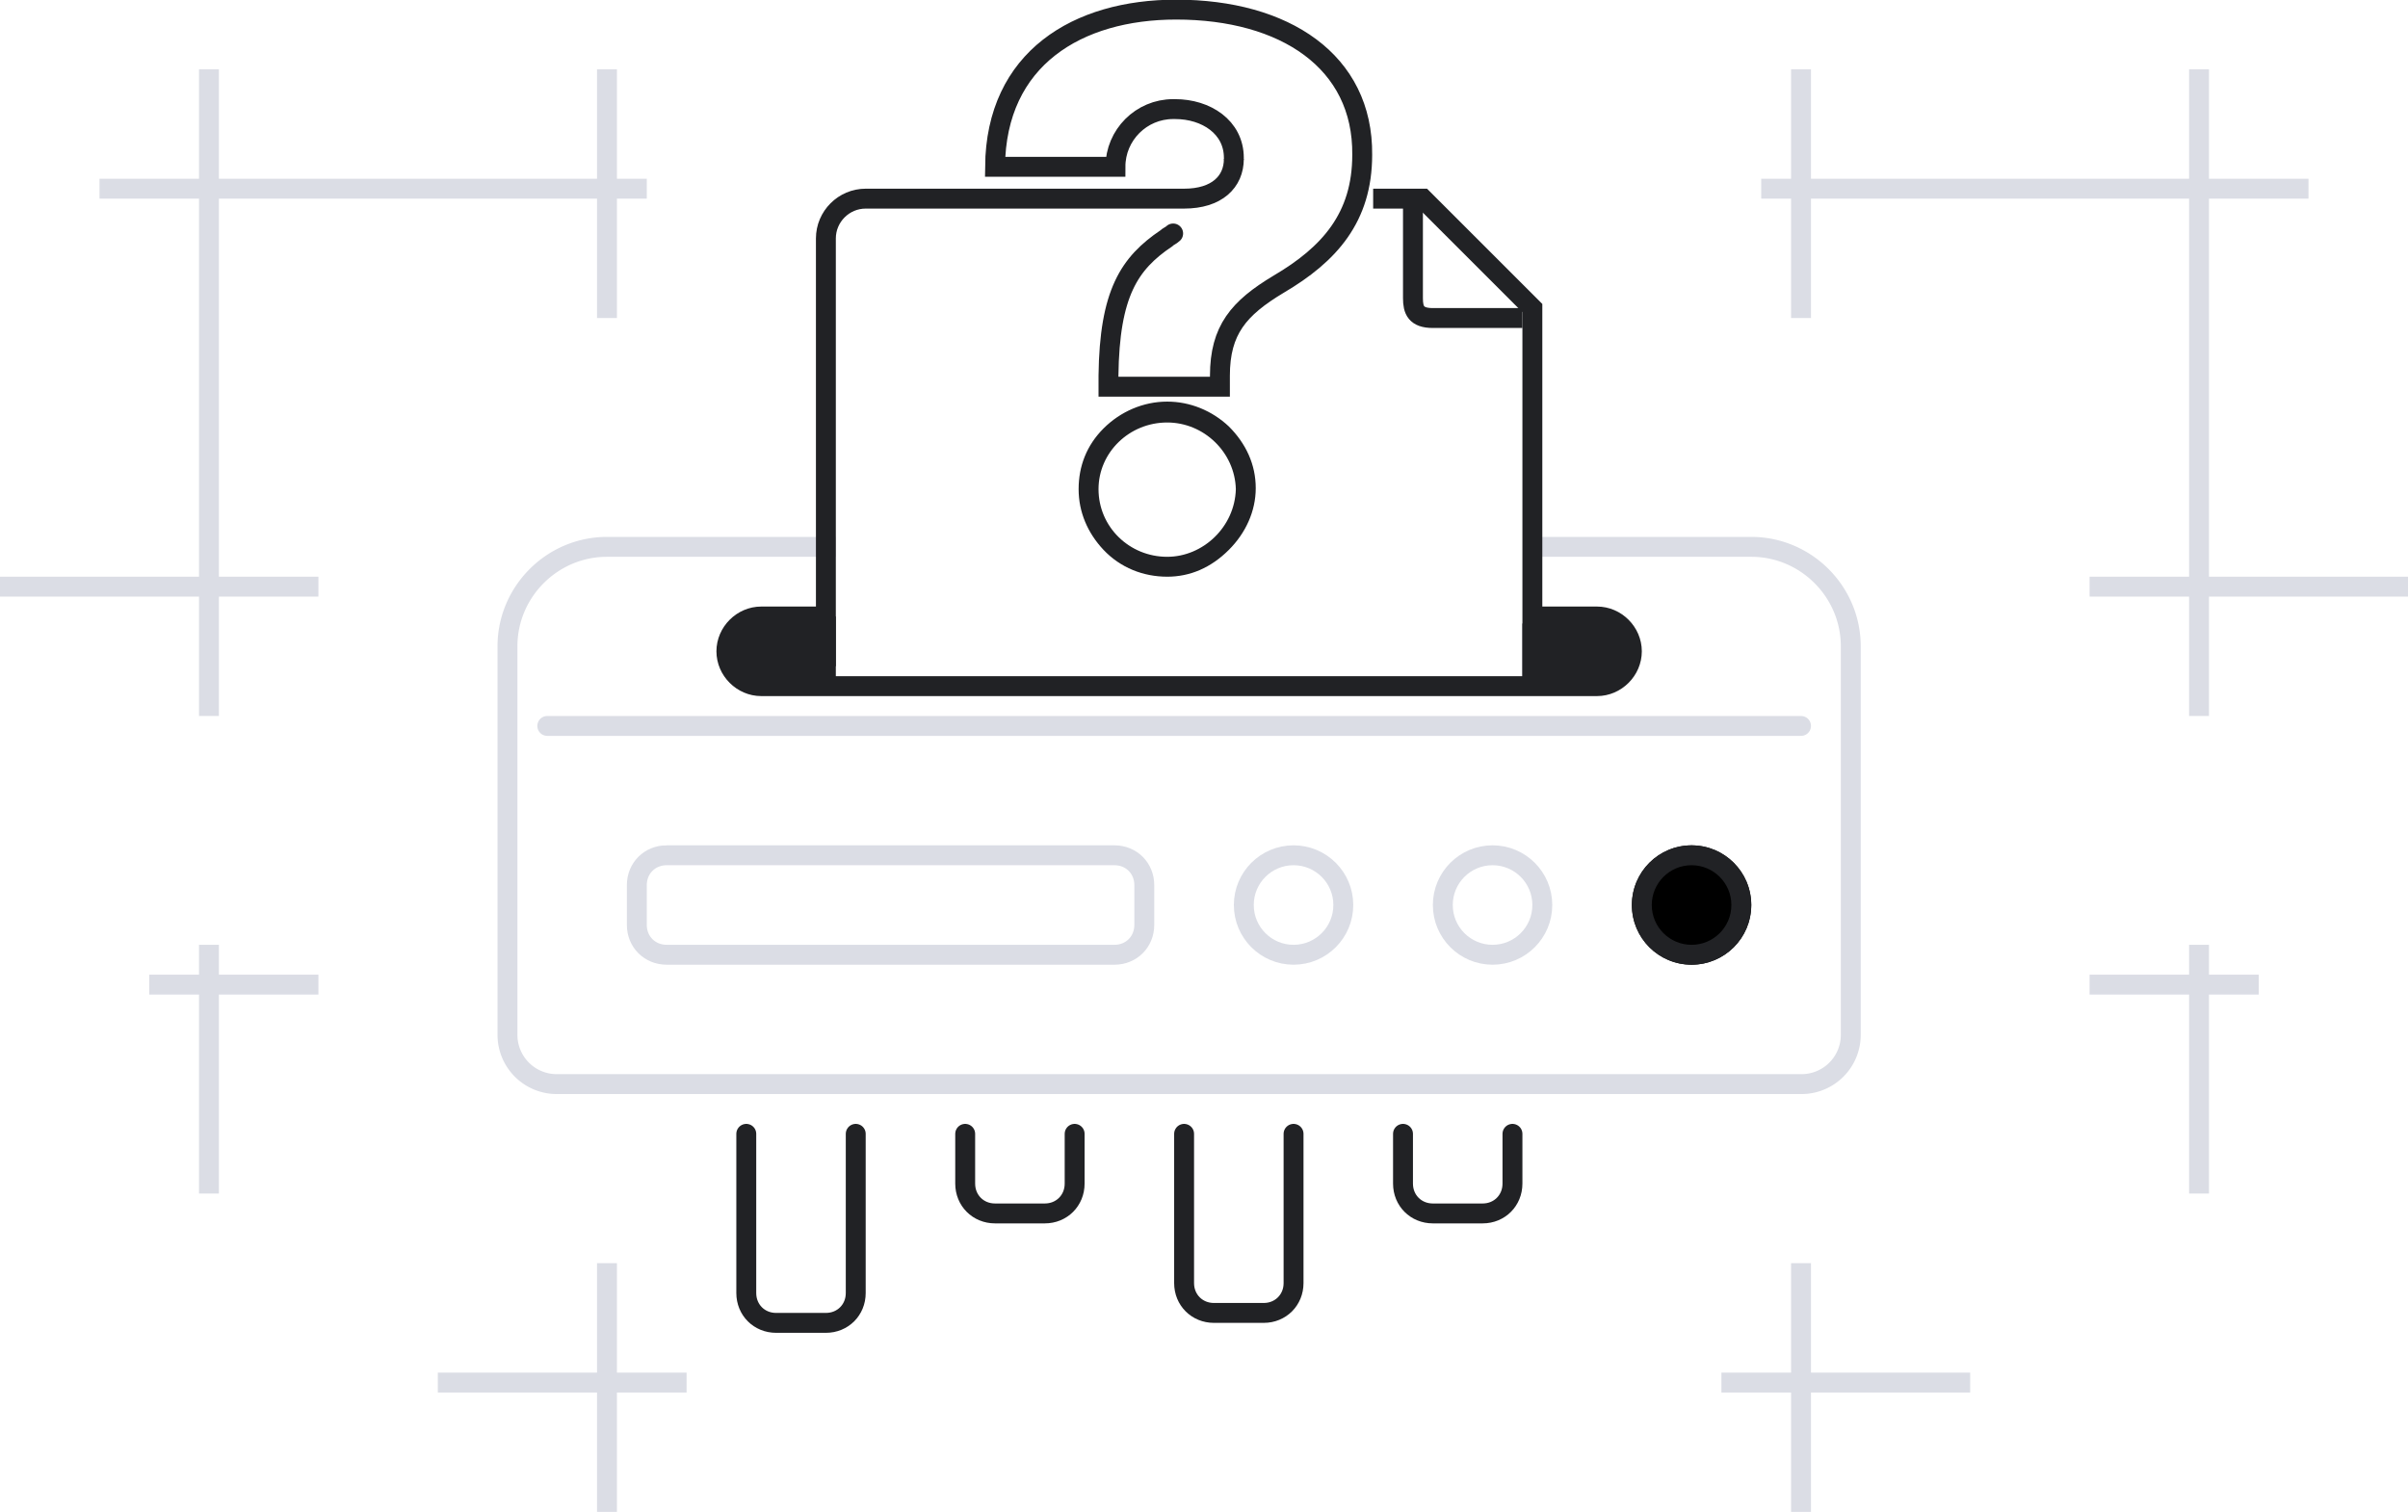 <svg xmlns="http://www.w3.org/2000/svg" xmlns:xlink="http://www.w3.org/1999/xlink" viewBox="0 0 242 152"><style>.F{stroke-width:2}.G{stroke:#212225}.H{stroke-linecap:round}</style><g fill="none" class="F"><g class="G H"><path d="M86 113.966v16c0 1.7-1.3 3-3 3h-5c-1.7 0-3-1.3-3-3v-16"/><use xlink:href="#B"/><path d="M108 113.966v5c0 1.7-1.3 3-3 3h-5c-1.7 0-3-1.3-3-3v-5"/><use xlink:href="#B" x="22"/><path d="M130 113.966v15c0 1.7-1.3 3-3 3h-5c-1.7 0-3-1.3-3-3v-15"/><use xlink:href="#B" x="44"/><path d="M152 113.966v5c0 1.7-1.3 3-3 3h-5c-1.7 0-3-1.3-3-3v-5"/><use xlink:href="#B" x="66"/></g><g stroke="#dbdde5"><path d="M153.2 54.966H176c5.5 0 10 4.5 10 10v39a4.95 4.95 0 01-5 5H56a4.95 4.95 0 01-5-5v-39c0-5.5 4.5-10 10-10h23"/><path d="M55 72.966h126" class="H"/></g></g><path d="M76.4 68.666c-4 0-2.9-6.7-1.1-6.7H84v6.7h-7.6zm76.6-.2v-5.8h8.7c1.8 0 2.9 5.8-1.1 5.8H153z" fill="#212225"/><path d="M153.1 61.966h7.4c1.9 0 3.5 1.6 3.5 3.5s-1.6 3.5-3.5 3.5h-84c-1.9 0-3.5-1.6-3.5-3.5s1.6-3.5 3.5-3.5h7.4" fill="none" class="F G"/><circle cx="170" cy="90.966" r="6" fill="currentColor"/><g fill="none" class="F"><circle cx="170" cy="90.966" r="5" class="G"/><g stroke="#dbdde5"><circle cx="150" cy="90.966" r="5"/><circle cx="130" cy="90.966" r="5"/><path d="M67 85.966h45c1.7 0 3 1.3 3 3v4c0 1.7-1.3 3-3 3H67c-1.7 0-3-1.3-3-3v-4c0-1.7 1.3-3 3-3z"/></g></g><path d="M180 151.966v-12h-7v-2h7v-11h2v11h16v2h-16v12h-2zm-120 0v-12H44v-2h16v-11h2v11h7v2h-7v12h-2zm160-32v-20h-10v-2h10v-3h2v3h5v2h-5v20h-2zm-200 0v-20h-5v-2h5v-3h2v3h10v2H22v20h-2zm200-48v-12h-10v-2h10v-38h-38v12h-2v-12h-3v-2h3v-11h2v11h38v-11h2v11h10v2h-10v38h20v2h-20v12h-2zm-200 0v-12H0v-2h20v-38H10v-2h10v-11h2v11h38v-11h2v11h3v2h-3v12h-2v-12H22v38h10v2H22v12h-2z" fill="#dbdde5"/><path d="M83 66.966v-43c0-2.2 1.8-4 4-4h32c3.3 0 5-1.7 5-4m14 4h5l11 11v38" fill="none" class="F G"/><path d="M117.3 55.966c3.6 0 6.8-3 6.9-6.8-.1-3.7-3.2-6.7-6.9-6.7-3.8 0-6.9 3-6.9 6.7 0 3.8 3.1 6.8 6.9 6.8m0 2c-2.4 0-4.7-.9-6.4-2.7-1.6-1.7-2.5-3.8-2.5-6.1s.8-4.4 2.5-6.1 4-2.7 6.4-2.7c2.3 0 4.5.9 6.2 2.5 1.7 1.7 2.7 3.8 2.7 6.2 0 2.3-1 4.5-2.7 6.2-1.8 1.8-3.9 2.7-6.2 2.7z" fill="#212225"/><g fill="none" class="F G"><path d="M117.9 23.466c-.2.2-.5.3-.7.5-3.7 2.5-5.7 5.5-5.8 13.8v1.1h11.2v-1.1c0-4.6 1.9-6.8 5.9-9.2 5.1-3 8.4-6.7 8.4-13 .1-9.4-7.8-14.6-18.7-14.6-9.9 0-18.1 4.9-18.2 15.8h12.1c0-3.2 2.6-5.8 5.8-5.8h.2c3.1 0 5.9 1.8 5.9 4.9" class="H"/><path d="M142 19.866v10.1c0 1.2.3 2 2 2h9"/></g><defs><path d="M97 113.966v10c0 1.7-1.3 3-3 3h-5c-1.7 0-3-1.3-3-3v-10"/></defs></svg>

